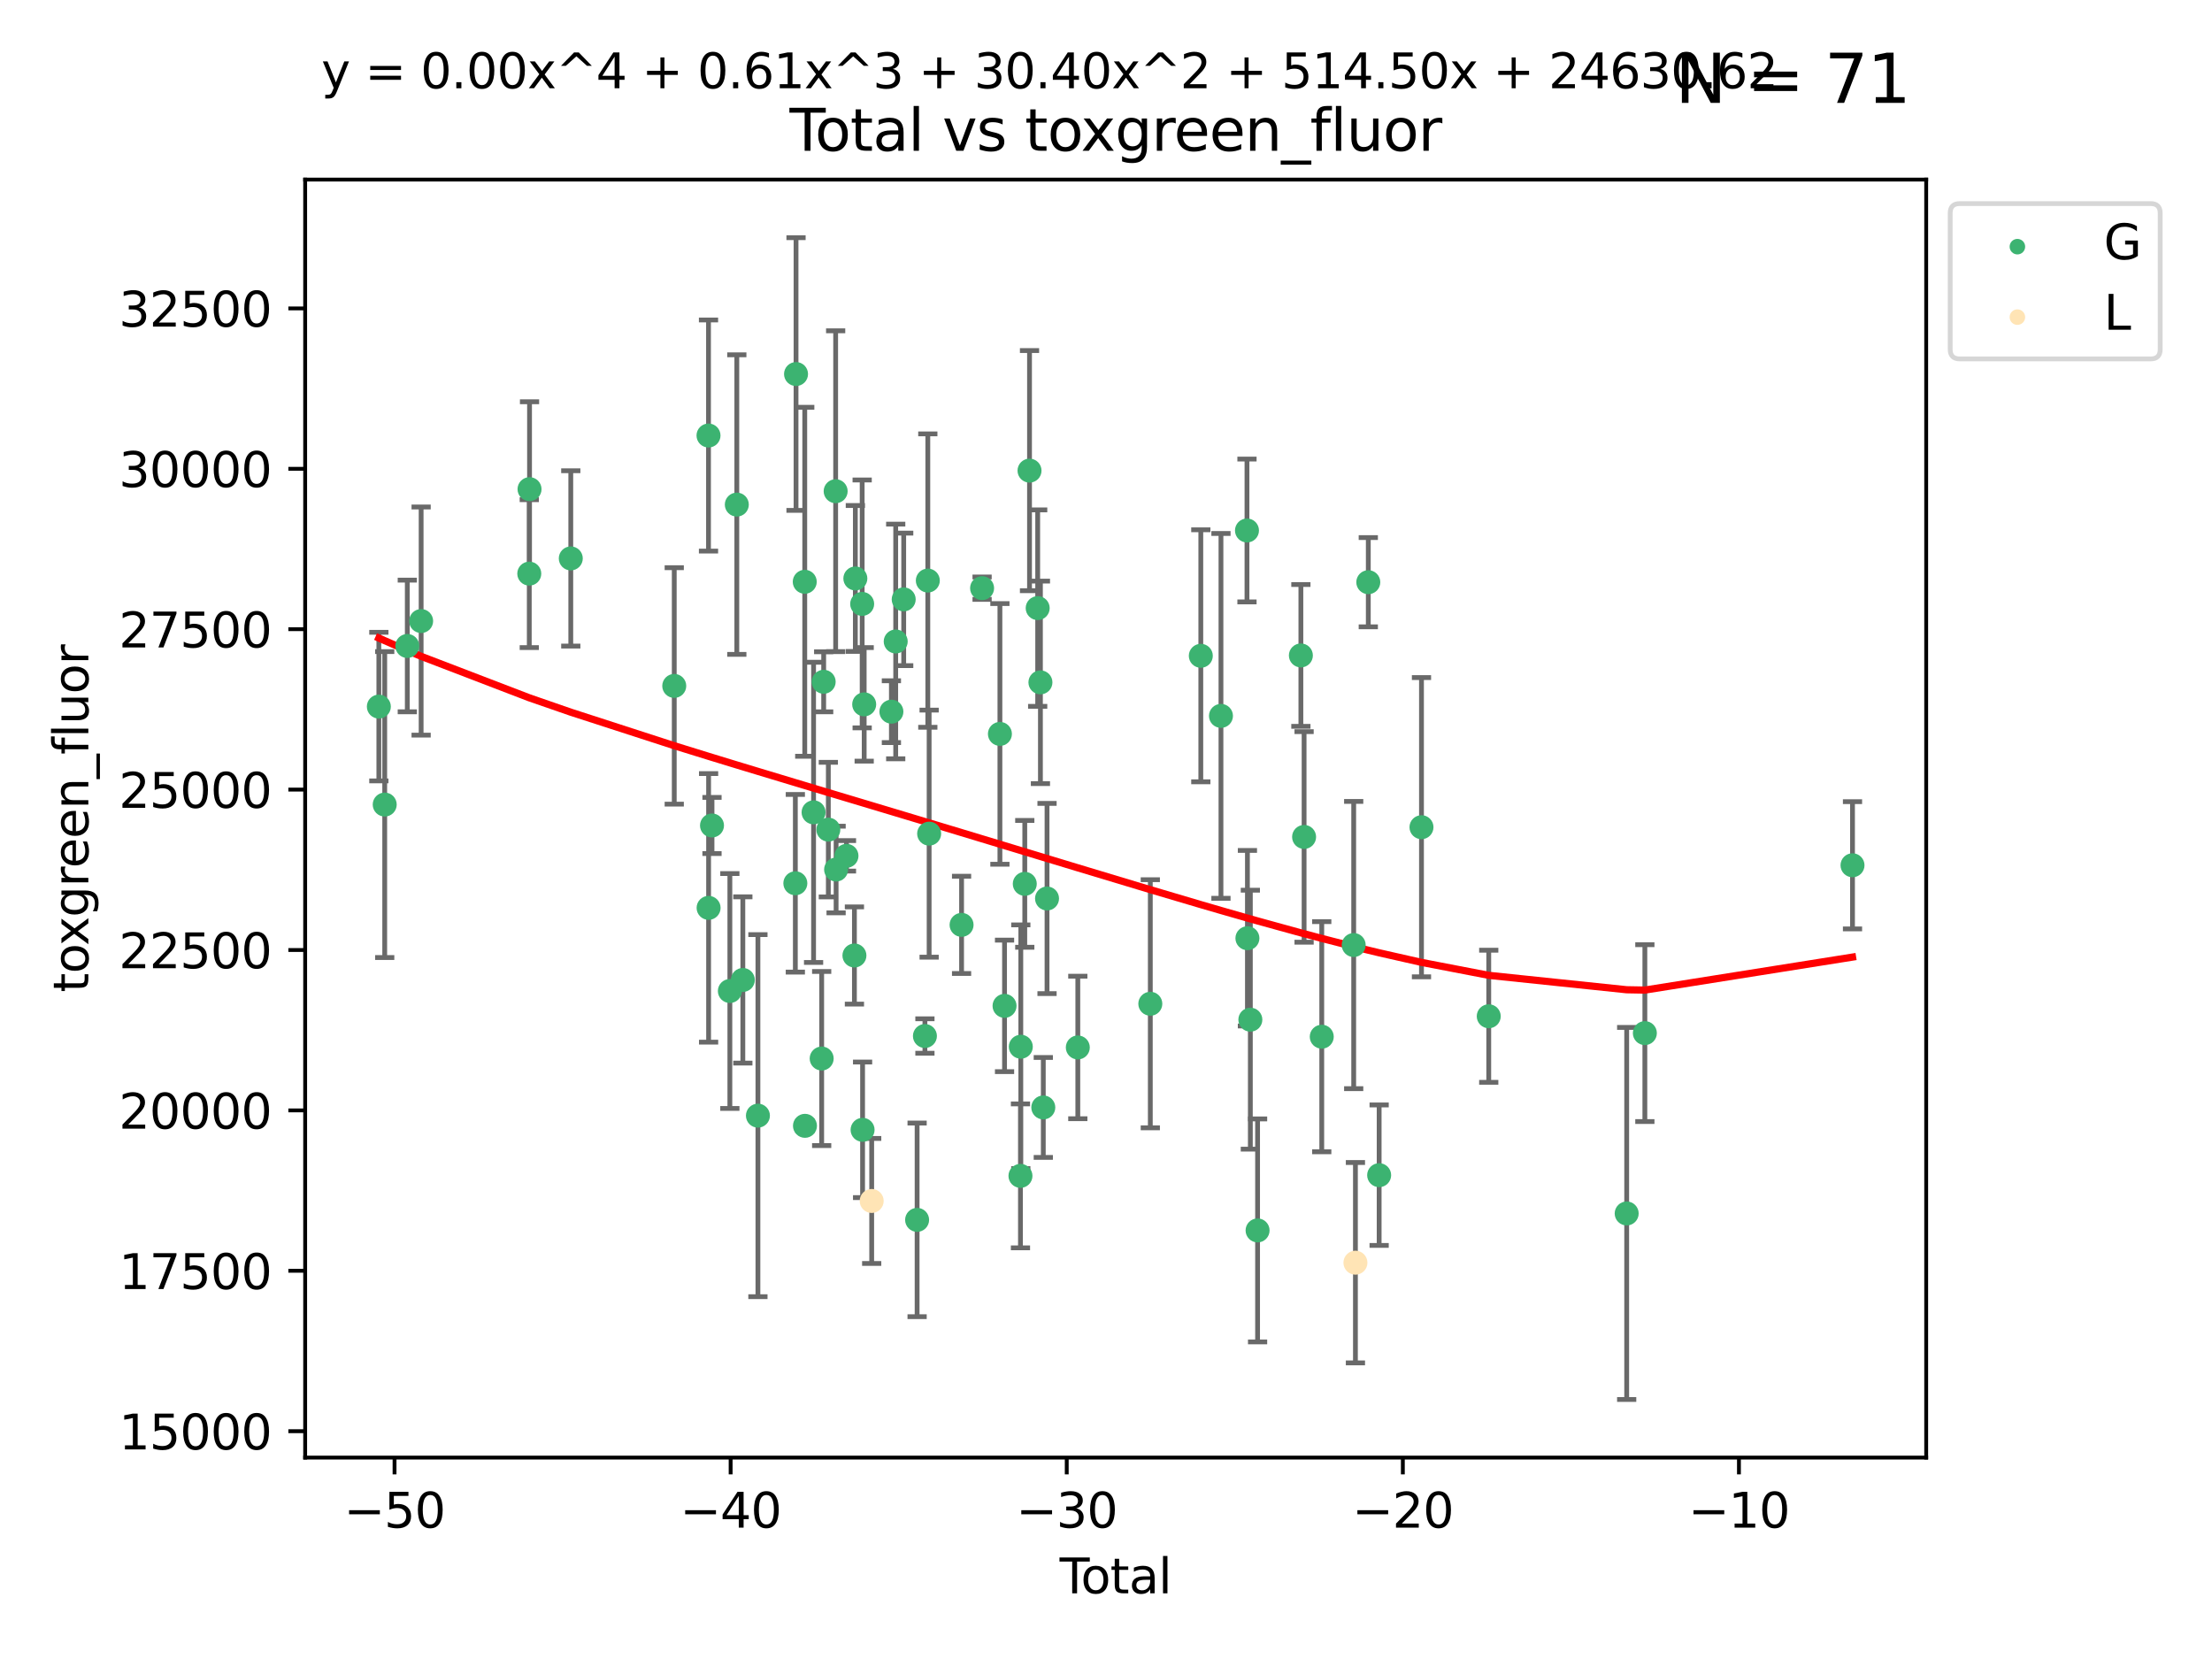 <?xml version="1.0" encoding="utf-8" standalone="no"?>
<!DOCTYPE svg PUBLIC "-//W3C//DTD SVG 1.1//EN"
  "http://www.w3.org/Graphics/SVG/1.1/DTD/svg11.dtd">
<svg xmlns:xlink="http://www.w3.org/1999/xlink" width="460.8pt" height="345.6pt" viewBox="0 0 460.8 345.6" xmlns="http://www.w3.org/2000/svg" version="1.1">
 <defs>
  <style type="text/css">*{stroke-linejoin: round; stroke-linecap: butt}</style>
 </defs>
 <g id="figure_1">
  <g id="patch_1">
   <path d="M 0 345.6 
L 460.8 345.6 
L 460.8 0 
L 0 0 
z
" style="fill: #ffffff"/>
  </g>
  <g id="axes_1">
   <g id="patch_2">
    <path d="M 63.571 303.64 
L 401.26 303.64 
L 401.26 37.411 
L 63.571 37.411 
z
" style="fill: #ffffff"/>
   </g>
   <g id="PathCollection_1">
    <defs>
     <path id="ma05b915ac6" d="M 0 1.118 
C 0.297 1.118 0.581 1 0.791 0.791 
C 1 0.581 1.118 0.297 1.118 0 
C 1.118 -0.297 1 -0.581 0.791 -0.791 
C 0.581 -1 0.297 -1.118 0 -1.118 
C -0.297 -1.118 -0.581 -1 -0.791 -0.791 
C -1 -0.581 -1.118 -0.297 -1.118 0 
C -1.118 0.297 -1 0.581 -0.791 0.791 
C -0.581 1 -0.297 1.118 0 1.118 
z
" style="stroke: #3cb371"/>
    </defs>
    <g clip-path="url(#p422a1d6690)">
     <use xlink:href="#ma05b915ac6" x="78.921" y="147.197" style="fill: #3cb371; stroke: #3cb371"/>
     <use xlink:href="#ma05b915ac6" x="80.143" y="167.606" style="fill: #3cb371; stroke: #3cb371"/>
     <use xlink:href="#ma05b915ac6" x="84.848" y="134.567" style="fill: #3cb371; stroke: #3cb371"/>
     <use xlink:href="#ma05b915ac6" x="87.729" y="129.375" style="fill: #3cb371; stroke: #3cb371"/>
     <use xlink:href="#ma05b915ac6" x="110.258" y="119.499" style="fill: #3cb371; stroke: #3cb371"/>
     <use xlink:href="#ma05b915ac6" x="110.312" y="101.902" style="fill: #3cb371; stroke: #3cb371"/>
     <use xlink:href="#ma05b915ac6" x="118.905" y="116.327" style="fill: #3cb371; stroke: #3cb371"/>
     <use xlink:href="#ma05b915ac6" x="140.458" y="142.889" style="fill: #3cb371; stroke: #3cb371"/>
     <use xlink:href="#ma05b915ac6" x="147.595" y="90.726" style="fill: #3cb371; stroke: #3cb371"/>
     <use xlink:href="#ma05b915ac6" x="147.614" y="189.124" style="fill: #3cb371; stroke: #3cb371"/>
     <use xlink:href="#ma05b915ac6" x="148.322" y="171.961" style="fill: #3cb371; stroke: #3cb371"/>
     <use xlink:href="#ma05b915ac6" x="152.044" y="206.445" style="fill: #3cb371; stroke: #3cb371"/>
     <use xlink:href="#ma05b915ac6" x="153.492" y="105.117" style="fill: #3cb371; stroke: #3cb371"/>
     <use xlink:href="#ma05b915ac6" x="154.747" y="204.143" style="fill: #3cb371; stroke: #3cb371"/>
     <use xlink:href="#ma05b915ac6" x="157.889" y="232.409" style="fill: #3cb371; stroke: #3cb371"/>
     <use xlink:href="#ma05b915ac6" x="165.684" y="184.003" style="fill: #3cb371; stroke: #3cb371"/>
     <use xlink:href="#ma05b915ac6" x="165.828" y="77.919" style="fill: #3cb371; stroke: #3cb371"/>
     <use xlink:href="#ma05b915ac6" x="167.644" y="121.196" style="fill: #3cb371; stroke: #3cb371"/>
     <use xlink:href="#ma05b915ac6" x="167.689" y="234.53" style="fill: #3cb371; stroke: #3cb371"/>
     <use xlink:href="#ma05b915ac6" x="169.483" y="169.225" style="fill: #3cb371; stroke: #3cb371"/>
     <use xlink:href="#ma05b915ac6" x="171.17" y="220.509" style="fill: #3cb371; stroke: #3cb371"/>
     <use xlink:href="#ma05b915ac6" x="171.586" y="142.028" style="fill: #3cb371; stroke: #3cb371"/>
     <use xlink:href="#ma05b915ac6" x="172.557" y="172.828" style="fill: #3cb371; stroke: #3cb371"/>
     <use xlink:href="#ma05b915ac6" x="174.082" y="102.329" style="fill: #3cb371; stroke: #3cb371"/>
     <use xlink:href="#ma05b915ac6" x="174.176" y="181.138" style="fill: #3cb371; stroke: #3cb371"/>
     <use xlink:href="#ma05b915ac6" x="176.336" y="178.289" style="fill: #3cb371; stroke: #3cb371"/>
     <use xlink:href="#ma05b915ac6" x="177.992" y="199.048" style="fill: #3cb371; stroke: #3cb371"/>
     <use xlink:href="#ma05b915ac6" x="178.185" y="120.505" style="fill: #3cb371; stroke: #3cb371"/>
     <use xlink:href="#ma05b915ac6" x="179.605" y="125.808" style="fill: #3cb371; stroke: #3cb371"/>
     <use xlink:href="#ma05b915ac6" x="179.692" y="235.363" style="fill: #3cb371; stroke: #3cb371"/>
     <use xlink:href="#ma05b915ac6" x="180.026" y="146.731" style="fill: #3cb371; stroke: #3cb371"/>
     <use xlink:href="#ma05b915ac6" x="185.695" y="148.253" style="fill: #3cb371; stroke: #3cb371"/>
     <use xlink:href="#ma05b915ac6" x="186.593" y="133.631" style="fill: #3cb371; stroke: #3cb371"/>
     <use xlink:href="#ma05b915ac6" x="188.257" y="124.861" style="fill: #3cb371; stroke: #3cb371"/>
     <use xlink:href="#ma05b915ac6" x="191.05" y="254.122" style="fill: #3cb371; stroke: #3cb371"/>
     <use xlink:href="#ma05b915ac6" x="192.678" y="215.82" style="fill: #3cb371; stroke: #3cb371"/>
     <use xlink:href="#ma05b915ac6" x="193.281" y="120.942" style="fill: #3cb371; stroke: #3cb371"/>
     <use xlink:href="#ma05b915ac6" x="193.556" y="173.665" style="fill: #3cb371; stroke: #3cb371"/>
     <use xlink:href="#ma05b915ac6" x="200.313" y="192.668" style="fill: #3cb371; stroke: #3cb371"/>
     <use xlink:href="#ma05b915ac6" x="204.588" y="122.525" style="fill: #3cb371; stroke: #3cb371"/>
     <use xlink:href="#ma05b915ac6" x="208.3" y="152.887" style="fill: #3cb371; stroke: #3cb371"/>
     <use xlink:href="#ma05b915ac6" x="209.264" y="209.541" style="fill: #3cb371; stroke: #3cb371"/>
     <use xlink:href="#ma05b915ac6" x="212.581" y="244.957" style="fill: #3cb371; stroke: #3cb371"/>
     <use xlink:href="#ma05b915ac6" x="212.653" y="218.054" style="fill: #3cb371; stroke: #3cb371"/>
     <use xlink:href="#ma05b915ac6" x="213.48" y="184.123" style="fill: #3cb371; stroke: #3cb371"/>
     <use xlink:href="#ma05b915ac6" x="214.468" y="98.041" style="fill: #3cb371; stroke: #3cb371"/>
     <use xlink:href="#ma05b915ac6" x="216.169" y="126.68" style="fill: #3cb371; stroke: #3cb371"/>
     <use xlink:href="#ma05b915ac6" x="216.74" y="142.149" style="fill: #3cb371; stroke: #3cb371"/>
     <use xlink:href="#ma05b915ac6" x="217.338" y="230.699" style="fill: #3cb371; stroke: #3cb371"/>
     <use xlink:href="#ma05b915ac6" x="218.115" y="187.175" style="fill: #3cb371; stroke: #3cb371"/>
     <use xlink:href="#ma05b915ac6" x="224.528" y="218.204" style="fill: #3cb371; stroke: #3cb371"/>
     <use xlink:href="#ma05b915ac6" x="239.631" y="209.103" style="fill: #3cb371; stroke: #3cb371"/>
     <use xlink:href="#ma05b915ac6" x="250.151" y="136.616" style="fill: #3cb371; stroke: #3cb371"/>
     <use xlink:href="#ma05b915ac6" x="254.349" y="149.133" style="fill: #3cb371; stroke: #3cb371"/>
     <use xlink:href="#ma05b915ac6" x="259.768" y="110.51" style="fill: #3cb371; stroke: #3cb371"/>
     <use xlink:href="#ma05b915ac6" x="259.861" y="195.449" style="fill: #3cb371; stroke: #3cb371"/>
     <use xlink:href="#ma05b915ac6" x="260.471" y="212.417" style="fill: #3cb371; stroke: #3cb371"/>
     <use xlink:href="#ma05b915ac6" x="261.977" y="256.32" style="fill: #3cb371; stroke: #3cb371"/>
     <use xlink:href="#ma05b915ac6" x="270.997" y="136.539" style="fill: #3cb371; stroke: #3cb371"/>
     <use xlink:href="#ma05b915ac6" x="271.666" y="174.348" style="fill: #3cb371; stroke: #3cb371"/>
     <use xlink:href="#ma05b915ac6" x="275.346" y="215.966" style="fill: #3cb371; stroke: #3cb371"/>
     <use xlink:href="#ma05b915ac6" x="281.999" y="196.869" style="fill: #3cb371; stroke: #3cb371"/>
     <use xlink:href="#ma05b915ac6" x="285.041" y="121.282" style="fill: #3cb371; stroke: #3cb371"/>
     <use xlink:href="#ma05b915ac6" x="287.302" y="244.81" style="fill: #3cb371; stroke: #3cb371"/>
     <use xlink:href="#ma05b915ac6" x="296.121" y="172.321" style="fill: #3cb371; stroke: #3cb371"/>
     <use xlink:href="#ma05b915ac6" x="310.133" y="211.707" style="fill: #3cb371; stroke: #3cb371"/>
     <use xlink:href="#ma05b915ac6" x="338.867" y="252.787" style="fill: #3cb371; stroke: #3cb371"/>
     <use xlink:href="#ma05b915ac6" x="342.654" y="215.217" style="fill: #3cb371; stroke: #3cb371"/>
     <use xlink:href="#ma05b915ac6" x="385.911" y="180.252" style="fill: #3cb371; stroke: #3cb371"/>
    </g>
   </g>
   <g id="PathCollection_2">
    <defs>
     <path id="m4dd77679b6" d="M 0 1.118 
C 0.297 1.118 0.581 1 0.791 0.791 
C 1 0.581 1.118 0.297 1.118 0 
C 1.118 -0.297 1 -0.581 0.791 -0.791 
C 0.581 -1 0.297 -1.118 0 -1.118 
C -0.297 -1.118 -0.581 -1 -0.791 -0.791 
C -1 -0.581 -1.118 -0.297 -1.118 0 
C -1.118 0.297 -1 0.581 -0.791 0.791 
C -0.581 1 -0.297 1.118 0 1.118 
z
" style="stroke: #ffe4b5"/>
    </defs>
    <g clip-path="url(#p422a1d6690)">
     <use xlink:href="#m4dd77679b6" x="181.589" y="250.183" style="fill: #ffe4b5; stroke: #ffe4b5"/>
     <use xlink:href="#m4dd77679b6" x="282.36" y="263.042" style="fill: #ffe4b5; stroke: #ffe4b5"/>
    </g>
   </g>
   <g id="matplotlib.axis_1">
    <g id="xtick_1">
     <g id="line2d_1">
      <defs>
       <path id="m864681c122" d="M 0 0 
L 0 3.5 
" style="stroke: #000000; stroke-width: 0.8"/>
      </defs>
      <g>
       <use xlink:href="#m864681c122" x="82.19" y="303.64" style="stroke: #000000; stroke-width: 0.8"/>
      </g>
     </g>
     <g id="text_1">
      <!-- −50 -->
      <g transform="translate(71.637 318.238)scale(0.1 -0.1)">
       <defs>
        <path id="DejaVuSans-2212" d="M 678 2272 
L 4684 2272 
L 4684 1741 
L 678 1741 
L 678 2272 
z
" transform="scale(0.016)"/>
        <path id="DejaVuSans-35" d="M 691 4666 
L 3169 4666 
L 3169 4134 
L 1269 4134 
L 1269 2991 
Q 1406 3038 1543 3061 
Q 1681 3084 1819 3084 
Q 2600 3084 3056 2656 
Q 3513 2228 3513 1497 
Q 3513 744 3044 326 
Q 2575 -91 1722 -91 
Q 1428 -91 1123 -41 
Q 819 9 494 109 
L 494 744 
Q 775 591 1075 516 
Q 1375 441 1709 441 
Q 2250 441 2565 725 
Q 2881 1009 2881 1497 
Q 2881 1984 2565 2268 
Q 2250 2553 1709 2553 
Q 1456 2553 1204 2497 
Q 953 2441 691 2322 
L 691 4666 
z
" transform="scale(0.016)"/>
        <path id="DejaVuSans-30" d="M 2034 4250 
Q 1547 4250 1301 3770 
Q 1056 3291 1056 2328 
Q 1056 1369 1301 889 
Q 1547 409 2034 409 
Q 2525 409 2770 889 
Q 3016 1369 3016 2328 
Q 3016 3291 2770 3770 
Q 2525 4250 2034 4250 
z
M 2034 4750 
Q 2819 4750 3233 4129 
Q 3647 3509 3647 2328 
Q 3647 1150 3233 529 
Q 2819 -91 2034 -91 
Q 1250 -91 836 529 
Q 422 1150 422 2328 
Q 422 3509 836 4129 
Q 1250 4750 2034 4750 
z
" transform="scale(0.016)"/>
       </defs>
       <use xlink:href="#DejaVuSans-2212"/>
       <use xlink:href="#DejaVuSans-35" x="83.789"/>
       <use xlink:href="#DejaVuSans-30" x="147.412"/>
      </g>
     </g>
    </g>
    <g id="xtick_2">
     <g id="line2d_2">
      <g>
       <use xlink:href="#m864681c122" x="152.205" y="303.64" style="stroke: #000000; stroke-width: 0.8"/>
      </g>
     </g>
     <g id="text_2">
      <!-- −40 -->
      <g transform="translate(141.653 318.238)scale(0.1 -0.1)">
       <defs>
        <path id="DejaVuSans-34" d="M 2419 4116 
L 825 1625 
L 2419 1625 
L 2419 4116 
z
M 2253 4666 
L 3047 4666 
L 3047 1625 
L 3713 1625 
L 3713 1100 
L 3047 1100 
L 3047 0 
L 2419 0 
L 2419 1100 
L 313 1100 
L 313 1709 
L 2253 4666 
z
" transform="scale(0.016)"/>
       </defs>
       <use xlink:href="#DejaVuSans-2212"/>
       <use xlink:href="#DejaVuSans-34" x="83.789"/>
       <use xlink:href="#DejaVuSans-30" x="147.412"/>
      </g>
     </g>
    </g>
    <g id="xtick_3">
     <g id="line2d_3">
      <g>
       <use xlink:href="#m864681c122" x="222.221" y="303.64" style="stroke: #000000; stroke-width: 0.8"/>
      </g>
     </g>
     <g id="text_3">
      <!-- −30 -->
      <g transform="translate(211.669 318.238)scale(0.1 -0.1)">
       <defs>
        <path id="DejaVuSans-33" d="M 2597 2516 
Q 3050 2419 3304 2112 
Q 3559 1806 3559 1356 
Q 3559 666 3084 287 
Q 2609 -91 1734 -91 
Q 1441 -91 1130 -33 
Q 819 25 488 141 
L 488 750 
Q 750 597 1062 519 
Q 1375 441 1716 441 
Q 2309 441 2620 675 
Q 2931 909 2931 1356 
Q 2931 1769 2642 2001 
Q 2353 2234 1838 2234 
L 1294 2234 
L 1294 2753 
L 1863 2753 
Q 2328 2753 2575 2939 
Q 2822 3125 2822 3475 
Q 2822 3834 2567 4026 
Q 2313 4219 1838 4219 
Q 1578 4219 1281 4162 
Q 984 4106 628 3988 
L 628 4550 
Q 988 4650 1302 4700 
Q 1616 4750 1894 4750 
Q 2613 4750 3031 4423 
Q 3450 4097 3450 3541 
Q 3450 3153 3228 2886 
Q 3006 2619 2597 2516 
z
" transform="scale(0.016)"/>
       </defs>
       <use xlink:href="#DejaVuSans-2212"/>
       <use xlink:href="#DejaVuSans-33" x="83.789"/>
       <use xlink:href="#DejaVuSans-30" x="147.412"/>
      </g>
     </g>
    </g>
    <g id="xtick_4">
     <g id="line2d_4">
      <g>
       <use xlink:href="#m864681c122" x="292.237" y="303.64" style="stroke: #000000; stroke-width: 0.8"/>
      </g>
     </g>
     <g id="text_4">
      <!-- −20 -->
      <g transform="translate(281.684 318.238)scale(0.1 -0.1)">
       <defs>
        <path id="DejaVuSans-32" d="M 1228 531 
L 3431 531 
L 3431 0 
L 469 0 
L 469 531 
Q 828 903 1448 1529 
Q 2069 2156 2228 2338 
Q 2531 2678 2651 2914 
Q 2772 3150 2772 3378 
Q 2772 3750 2511 3984 
Q 2250 4219 1831 4219 
Q 1534 4219 1204 4116 
Q 875 4013 500 3803 
L 500 4441 
Q 881 4594 1212 4672 
Q 1544 4750 1819 4750 
Q 2544 4750 2975 4387 
Q 3406 4025 3406 3419 
Q 3406 3131 3298 2873 
Q 3191 2616 2906 2266 
Q 2828 2175 2409 1742 
Q 1991 1309 1228 531 
z
" transform="scale(0.016)"/>
       </defs>
       <use xlink:href="#DejaVuSans-2212"/>
       <use xlink:href="#DejaVuSans-32" x="83.789"/>
       <use xlink:href="#DejaVuSans-30" x="147.412"/>
      </g>
     </g>
    </g>
    <g id="xtick_5">
     <g id="line2d_5">
      <g>
       <use xlink:href="#m864681c122" x="362.252" y="303.64" style="stroke: #000000; stroke-width: 0.8"/>
      </g>
     </g>
     <g id="text_5">
      <!-- −10 -->
      <g transform="translate(351.7 318.238)scale(0.1 -0.1)">
       <defs>
        <path id="DejaVuSans-31" d="M 794 531 
L 1825 531 
L 1825 4091 
L 703 3866 
L 703 4441 
L 1819 4666 
L 2450 4666 
L 2450 531 
L 3481 531 
L 3481 0 
L 794 0 
L 794 531 
z
" transform="scale(0.016)"/>
       </defs>
       <use xlink:href="#DejaVuSans-2212"/>
       <use xlink:href="#DejaVuSans-31" x="83.789"/>
       <use xlink:href="#DejaVuSans-30" x="147.412"/>
      </g>
     </g>
    </g>
    <g id="text_6">
     <!-- Total -->
     <g transform="translate(220.739 331.917)scale(0.1 -0.1)">
      <defs>
       <path id="DejaVuSans-54" d="M -19 4666 
L 3928 4666 
L 3928 4134 
L 2272 4134 
L 2272 0 
L 1638 0 
L 1638 4134 
L -19 4134 
L -19 4666 
z
" transform="scale(0.016)"/>
       <path id="DejaVuSans-6f" d="M 1959 3097 
Q 1497 3097 1228 2736 
Q 959 2375 959 1747 
Q 959 1119 1226 758 
Q 1494 397 1959 397 
Q 2419 397 2687 759 
Q 2956 1122 2956 1747 
Q 2956 2369 2687 2733 
Q 2419 3097 1959 3097 
z
M 1959 3584 
Q 2709 3584 3137 3096 
Q 3566 2609 3566 1747 
Q 3566 888 3137 398 
Q 2709 -91 1959 -91 
Q 1206 -91 779 398 
Q 353 888 353 1747 
Q 353 2609 779 3096 
Q 1206 3584 1959 3584 
z
" transform="scale(0.016)"/>
       <path id="DejaVuSans-74" d="M 1172 4494 
L 1172 3500 
L 2356 3500 
L 2356 3053 
L 1172 3053 
L 1172 1153 
Q 1172 725 1289 603 
Q 1406 481 1766 481 
L 2356 481 
L 2356 0 
L 1766 0 
Q 1100 0 847 248 
Q 594 497 594 1153 
L 594 3053 
L 172 3053 
L 172 3500 
L 594 3500 
L 594 4494 
L 1172 4494 
z
" transform="scale(0.016)"/>
       <path id="DejaVuSans-61" d="M 2194 1759 
Q 1497 1759 1228 1600 
Q 959 1441 959 1056 
Q 959 750 1161 570 
Q 1363 391 1709 391 
Q 2188 391 2477 730 
Q 2766 1069 2766 1631 
L 2766 1759 
L 2194 1759 
z
M 3341 1997 
L 3341 0 
L 2766 0 
L 2766 531 
Q 2569 213 2275 61 
Q 1981 -91 1556 -91 
Q 1019 -91 701 211 
Q 384 513 384 1019 
Q 384 1609 779 1909 
Q 1175 2209 1959 2209 
L 2766 2209 
L 2766 2266 
Q 2766 2663 2505 2880 
Q 2244 3097 1772 3097 
Q 1472 3097 1187 3025 
Q 903 2953 641 2809 
L 641 3341 
Q 956 3463 1253 3523 
Q 1550 3584 1831 3584 
Q 2591 3584 2966 3190 
Q 3341 2797 3341 1997 
z
" transform="scale(0.016)"/>
       <path id="DejaVuSans-6c" d="M 603 4863 
L 1178 4863 
L 1178 0 
L 603 0 
L 603 4863 
z
" transform="scale(0.016)"/>
      </defs>
      <use xlink:href="#DejaVuSans-54"/>
      <use xlink:href="#DejaVuSans-6f" x="44.084"/>
      <use xlink:href="#DejaVuSans-74" x="105.266"/>
      <use xlink:href="#DejaVuSans-61" x="144.475"/>
      <use xlink:href="#DejaVuSans-6c" x="205.754"/>
     </g>
    </g>
   </g>
   <g id="matplotlib.axis_2">
    <g id="ytick_1">
     <g id="line2d_6">
      <defs>
       <path id="m7328d3ba41" d="M 0 0 
L -3.5 0 
" style="stroke: #000000; stroke-width: 0.8"/>
      </defs>
      <g>
       <use xlink:href="#m7328d3ba41" x="63.571" y="298.144" style="stroke: #000000; stroke-width: 0.8"/>
      </g>
     </g>
     <g id="text_7">
      <!-- 15000 -->
      <g transform="translate(24.759 301.943)scale(0.1 -0.1)">
       <use xlink:href="#DejaVuSans-31"/>
       <use xlink:href="#DejaVuSans-35" x="63.623"/>
       <use xlink:href="#DejaVuSans-30" x="127.246"/>
       <use xlink:href="#DejaVuSans-30" x="190.869"/>
       <use xlink:href="#DejaVuSans-30" x="254.492"/>
      </g>
     </g>
    </g>
    <g id="ytick_2">
     <g id="line2d_7">
      <g>
       <use xlink:href="#m7328d3ba41" x="63.571" y="264.73" style="stroke: #000000; stroke-width: 0.8"/>
      </g>
     </g>
     <g id="text_8">
      <!-- 17500 -->
      <g transform="translate(24.759 268.529)scale(0.1 -0.1)">
       <defs>
        <path id="DejaVuSans-37" d="M 525 4666 
L 3525 4666 
L 3525 4397 
L 1831 0 
L 1172 0 
L 2766 4134 
L 525 4134 
L 525 4666 
z
" transform="scale(0.016)"/>
       </defs>
       <use xlink:href="#DejaVuSans-31"/>
       <use xlink:href="#DejaVuSans-37" x="63.623"/>
       <use xlink:href="#DejaVuSans-35" x="127.246"/>
       <use xlink:href="#DejaVuSans-30" x="190.869"/>
       <use xlink:href="#DejaVuSans-30" x="254.492"/>
      </g>
     </g>
    </g>
    <g id="ytick_3">
     <g id="line2d_8">
      <g>
       <use xlink:href="#m7328d3ba41" x="63.571" y="231.316" style="stroke: #000000; stroke-width: 0.8"/>
      </g>
     </g>
     <g id="text_9">
      <!-- 20000 -->
      <g transform="translate(24.759 235.115)scale(0.1 -0.1)">
       <use xlink:href="#DejaVuSans-32"/>
       <use xlink:href="#DejaVuSans-30" x="63.623"/>
       <use xlink:href="#DejaVuSans-30" x="127.246"/>
       <use xlink:href="#DejaVuSans-30" x="190.869"/>
       <use xlink:href="#DejaVuSans-30" x="254.492"/>
      </g>
     </g>
    </g>
    <g id="ytick_4">
     <g id="line2d_9">
      <g>
       <use xlink:href="#m7328d3ba41" x="63.571" y="197.901" style="stroke: #000000; stroke-width: 0.8"/>
      </g>
     </g>
     <g id="text_10">
      <!-- 22500 -->
      <g transform="translate(24.759 201.7)scale(0.1 -0.1)">
       <use xlink:href="#DejaVuSans-32"/>
       <use xlink:href="#DejaVuSans-32" x="63.623"/>
       <use xlink:href="#DejaVuSans-35" x="127.246"/>
       <use xlink:href="#DejaVuSans-30" x="190.869"/>
       <use xlink:href="#DejaVuSans-30" x="254.492"/>
      </g>
     </g>
    </g>
    <g id="ytick_5">
     <g id="line2d_10">
      <g>
       <use xlink:href="#m7328d3ba41" x="63.571" y="164.487" style="stroke: #000000; stroke-width: 0.8"/>
      </g>
     </g>
     <g id="text_11">
      <!-- 25000 -->
      <g transform="translate(24.759 168.286)scale(0.1 -0.1)">
       <use xlink:href="#DejaVuSans-32"/>
       <use xlink:href="#DejaVuSans-35" x="63.623"/>
       <use xlink:href="#DejaVuSans-30" x="127.246"/>
       <use xlink:href="#DejaVuSans-30" x="190.869"/>
       <use xlink:href="#DejaVuSans-30" x="254.492"/>
      </g>
     </g>
    </g>
    <g id="ytick_6">
     <g id="line2d_11">
      <g>
       <use xlink:href="#m7328d3ba41" x="63.571" y="131.073" style="stroke: #000000; stroke-width: 0.8"/>
      </g>
     </g>
     <g id="text_12">
      <!-- 27500 -->
      <g transform="translate(24.759 134.872)scale(0.1 -0.1)">
       <use xlink:href="#DejaVuSans-32"/>
       <use xlink:href="#DejaVuSans-37" x="63.623"/>
       <use xlink:href="#DejaVuSans-35" x="127.246"/>
       <use xlink:href="#DejaVuSans-30" x="190.869"/>
       <use xlink:href="#DejaVuSans-30" x="254.492"/>
      </g>
     </g>
    </g>
    <g id="ytick_7">
     <g id="line2d_12">
      <g>
       <use xlink:href="#m7328d3ba41" x="63.571" y="97.658" style="stroke: #000000; stroke-width: 0.8"/>
      </g>
     </g>
     <g id="text_13">
      <!-- 30000 -->
      <g transform="translate(24.759 101.458)scale(0.1 -0.1)">
       <use xlink:href="#DejaVuSans-33"/>
       <use xlink:href="#DejaVuSans-30" x="63.623"/>
       <use xlink:href="#DejaVuSans-30" x="127.246"/>
       <use xlink:href="#DejaVuSans-30" x="190.869"/>
       <use xlink:href="#DejaVuSans-30" x="254.492"/>
      </g>
     </g>
    </g>
    <g id="ytick_8">
     <g id="line2d_13">
      <g>
       <use xlink:href="#m7328d3ba41" x="63.571" y="64.244" style="stroke: #000000; stroke-width: 0.8"/>
      </g>
     </g>
     <g id="text_14">
      <!-- 32500 -->
      <g transform="translate(24.759 68.043)scale(0.1 -0.1)">
       <use xlink:href="#DejaVuSans-33"/>
       <use xlink:href="#DejaVuSans-32" x="63.623"/>
       <use xlink:href="#DejaVuSans-35" x="127.246"/>
       <use xlink:href="#DejaVuSans-30" x="190.869"/>
       <use xlink:href="#DejaVuSans-30" x="254.492"/>
      </g>
     </g>
    </g>
    <g id="text_15">
     <!-- toxgreen_fluor -->
     <g transform="translate(18.401 206.72)rotate(-90)scale(0.1 -0.1)">
      <defs>
       <path id="DejaVuSans-78" d="M 3513 3500 
L 2247 1797 
L 3578 0 
L 2900 0 
L 1881 1375 
L 863 0 
L 184 0 
L 1544 1831 
L 300 3500 
L 978 3500 
L 1906 2253 
L 2834 3500 
L 3513 3500 
z
" transform="scale(0.016)"/>
       <path id="DejaVuSans-67" d="M 2906 1791 
Q 2906 2416 2648 2759 
Q 2391 3103 1925 3103 
Q 1463 3103 1205 2759 
Q 947 2416 947 1791 
Q 947 1169 1205 825 
Q 1463 481 1925 481 
Q 2391 481 2648 825 
Q 2906 1169 2906 1791 
z
M 3481 434 
Q 3481 -459 3084 -895 
Q 2688 -1331 1869 -1331 
Q 1566 -1331 1297 -1286 
Q 1028 -1241 775 -1147 
L 775 -588 
Q 1028 -725 1275 -790 
Q 1522 -856 1778 -856 
Q 2344 -856 2625 -561 
Q 2906 -266 2906 331 
L 2906 616 
Q 2728 306 2450 153 
Q 2172 0 1784 0 
Q 1141 0 747 490 
Q 353 981 353 1791 
Q 353 2603 747 3093 
Q 1141 3584 1784 3584 
Q 2172 3584 2450 3431 
Q 2728 3278 2906 2969 
L 2906 3500 
L 3481 3500 
L 3481 434 
z
" transform="scale(0.016)"/>
       <path id="DejaVuSans-72" d="M 2631 2963 
Q 2534 3019 2420 3045 
Q 2306 3072 2169 3072 
Q 1681 3072 1420 2755 
Q 1159 2438 1159 1844 
L 1159 0 
L 581 0 
L 581 3500 
L 1159 3500 
L 1159 2956 
Q 1341 3275 1631 3429 
Q 1922 3584 2338 3584 
Q 2397 3584 2469 3576 
Q 2541 3569 2628 3553 
L 2631 2963 
z
" transform="scale(0.016)"/>
       <path id="DejaVuSans-65" d="M 3597 1894 
L 3597 1613 
L 953 1613 
Q 991 1019 1311 708 
Q 1631 397 2203 397 
Q 2534 397 2845 478 
Q 3156 559 3463 722 
L 3463 178 
Q 3153 47 2828 -22 
Q 2503 -91 2169 -91 
Q 1331 -91 842 396 
Q 353 884 353 1716 
Q 353 2575 817 3079 
Q 1281 3584 2069 3584 
Q 2775 3584 3186 3129 
Q 3597 2675 3597 1894 
z
M 3022 2063 
Q 3016 2534 2758 2815 
Q 2500 3097 2075 3097 
Q 1594 3097 1305 2825 
Q 1016 2553 972 2059 
L 3022 2063 
z
" transform="scale(0.016)"/>
       <path id="DejaVuSans-6e" d="M 3513 2113 
L 3513 0 
L 2938 0 
L 2938 2094 
Q 2938 2591 2744 2837 
Q 2550 3084 2163 3084 
Q 1697 3084 1428 2787 
Q 1159 2491 1159 1978 
L 1159 0 
L 581 0 
L 581 3500 
L 1159 3500 
L 1159 2956 
Q 1366 3272 1645 3428 
Q 1925 3584 2291 3584 
Q 2894 3584 3203 3211 
Q 3513 2838 3513 2113 
z
" transform="scale(0.016)"/>
       <path id="DejaVuSans-5f" d="M 3263 -1063 
L 3263 -1509 
L -63 -1509 
L -63 -1063 
L 3263 -1063 
z
" transform="scale(0.016)"/>
       <path id="DejaVuSans-66" d="M 2375 4863 
L 2375 4384 
L 1825 4384 
Q 1516 4384 1395 4259 
Q 1275 4134 1275 3809 
L 1275 3500 
L 2222 3500 
L 2222 3053 
L 1275 3053 
L 1275 0 
L 697 0 
L 697 3053 
L 147 3053 
L 147 3500 
L 697 3500 
L 697 3744 
Q 697 4328 969 4595 
Q 1241 4863 1831 4863 
L 2375 4863 
z
" transform="scale(0.016)"/>
       <path id="DejaVuSans-75" d="M 544 1381 
L 544 3500 
L 1119 3500 
L 1119 1403 
Q 1119 906 1312 657 
Q 1506 409 1894 409 
Q 2359 409 2629 706 
Q 2900 1003 2900 1516 
L 2900 3500 
L 3475 3500 
L 3475 0 
L 2900 0 
L 2900 538 
Q 2691 219 2414 64 
Q 2138 -91 1772 -91 
Q 1169 -91 856 284 
Q 544 659 544 1381 
z
M 1991 3584 
L 1991 3584 
z
" transform="scale(0.016)"/>
      </defs>
      <use xlink:href="#DejaVuSans-74"/>
      <use xlink:href="#DejaVuSans-6f" x="39.209"/>
      <use xlink:href="#DejaVuSans-78" x="97.266"/>
      <use xlink:href="#DejaVuSans-67" x="156.445"/>
      <use xlink:href="#DejaVuSans-72" x="219.922"/>
      <use xlink:href="#DejaVuSans-65" x="258.785"/>
      <use xlink:href="#DejaVuSans-65" x="320.309"/>
      <use xlink:href="#DejaVuSans-6e" x="381.832"/>
      <use xlink:href="#DejaVuSans-5f" x="445.211"/>
      <use xlink:href="#DejaVuSans-66" x="495.211"/>
      <use xlink:href="#DejaVuSans-6c" x="530.416"/>
      <use xlink:href="#DejaVuSans-75" x="558.199"/>
      <use xlink:href="#DejaVuSans-6f" x="621.578"/>
      <use xlink:href="#DejaVuSans-72" x="682.76"/>
     </g>
    </g>
   </g>
   <g id="LineCollection_1">
    <path d="M 78.921 162.675 
L 78.921 131.718 
" clip-path="url(#p422a1d6690)" style="fill: none; stroke: #696969"/>
    <path d="M 80.143 199.471 
L 80.143 135.741 
" clip-path="url(#p422a1d6690)" style="fill: none; stroke: #696969"/>
    <path d="M 84.848 148.281 
L 84.848 120.852 
" clip-path="url(#p422a1d6690)" style="fill: none; stroke: #696969"/>
    <path d="M 87.729 153.136 
L 87.729 105.615 
" clip-path="url(#p422a1d6690)" style="fill: none; stroke: #696969"/>
    <path d="M 110.258 134.905 
L 110.258 104.093 
" clip-path="url(#p422a1d6690)" style="fill: none; stroke: #696969"/>
    <path d="M 110.312 120.113 
L 110.312 83.692 
" clip-path="url(#p422a1d6690)" style="fill: none; stroke: #696969"/>
    <path d="M 118.905 134.591 
L 118.905 98.063 
" clip-path="url(#p422a1d6690)" style="fill: none; stroke: #696969"/>
    <path d="M 140.458 167.52 
L 140.458 118.258 
" clip-path="url(#p422a1d6690)" style="fill: none; stroke: #696969"/>
    <path d="M 147.595 114.797 
L 147.595 66.655 
" clip-path="url(#p422a1d6690)" style="fill: none; stroke: #696969"/>
    <path d="M 147.614 217.096 
L 147.614 161.151 
" clip-path="url(#p422a1d6690)" style="fill: none; stroke: #696969"/>
    <path d="M 148.322 177.81 
L 148.322 166.112 
" clip-path="url(#p422a1d6690)" style="fill: none; stroke: #696969"/>
    <path d="M 152.044 230.907 
L 152.044 181.983 
" clip-path="url(#p422a1d6690)" style="fill: none; stroke: #696969"/>
    <path d="M 153.492 136.32 
L 153.492 73.914 
" clip-path="url(#p422a1d6690)" style="fill: none; stroke: #696969"/>
    <path d="M 154.747 221.46 
L 154.747 186.825 
" clip-path="url(#p422a1d6690)" style="fill: none; stroke: #696969"/>
    <path d="M 157.889 270.118 
L 157.889 194.7 
" clip-path="url(#p422a1d6690)" style="fill: none; stroke: #696969"/>
    <path d="M 165.684 202.506 
L 165.684 165.5 
" clip-path="url(#p422a1d6690)" style="fill: none; stroke: #696969"/>
    <path d="M 165.828 106.325 
L 165.828 49.513 
" clip-path="url(#p422a1d6690)" style="fill: none; stroke: #696969"/>
    <path d="M 167.644 157.543 
L 167.644 84.849 
" clip-path="url(#p422a1d6690)" style="fill: none; stroke: #696969"/>
    <path d="M 167.689 235.53 
L 167.689 233.53 
" clip-path="url(#p422a1d6690)" style="fill: none; stroke: #696969"/>
    <path d="M 169.483 200.494 
L 169.483 137.957 
" clip-path="url(#p422a1d6690)" style="fill: none; stroke: #696969"/>
    <path d="M 171.17 238.644 
L 171.17 202.373 
" clip-path="url(#p422a1d6690)" style="fill: none; stroke: #696969"/>
    <path d="M 171.586 148.282 
L 171.586 135.775 
" clip-path="url(#p422a1d6690)" style="fill: none; stroke: #696969"/>
    <path d="M 172.557 186.849 
L 172.557 158.807 
" clip-path="url(#p422a1d6690)" style="fill: none; stroke: #696969"/>
    <path d="M 174.082 135.747 
L 174.082 68.911 
" clip-path="url(#p422a1d6690)" style="fill: none; stroke: #696969"/>
    <path d="M 174.176 190.164 
L 174.176 172.112 
" clip-path="url(#p422a1d6690)" style="fill: none; stroke: #696969"/>
    <path d="M 176.336 181.466 
L 176.336 175.112 
" clip-path="url(#p422a1d6690)" style="fill: none; stroke: #696969"/>
    <path d="M 177.992 209.175 
L 177.992 188.92 
" clip-path="url(#p422a1d6690)" style="fill: none; stroke: #696969"/>
    <path d="M 178.185 135.702 
L 178.185 105.307 
" clip-path="url(#p422a1d6690)" style="fill: none; stroke: #696969"/>
    <path d="M 179.605 151.631 
L 179.605 99.986 
" clip-path="url(#p422a1d6690)" style="fill: none; stroke: #696969"/>
    <path d="M 179.692 249.484 
L 179.692 221.243 
" clip-path="url(#p422a1d6690)" style="fill: none; stroke: #696969"/>
    <path d="M 180.026 158.562 
L 180.026 134.9 
" clip-path="url(#p422a1d6690)" style="fill: none; stroke: #696969"/>
    <path d="M 185.695 154.692 
L 185.695 141.815 
" clip-path="url(#p422a1d6690)" style="fill: none; stroke: #696969"/>
    <path d="M 186.593 158.073 
L 186.593 109.188 
" clip-path="url(#p422a1d6690)" style="fill: none; stroke: #696969"/>
    <path d="M 188.257 138.666 
L 188.257 111.057 
" clip-path="url(#p422a1d6690)" style="fill: none; stroke: #696969"/>
    <path d="M 191.05 274.29 
L 191.05 233.953 
" clip-path="url(#p422a1d6690)" style="fill: none; stroke: #696969"/>
    <path d="M 192.678 219.406 
L 192.678 212.235 
" clip-path="url(#p422a1d6690)" style="fill: none; stroke: #696969"/>
    <path d="M 193.281 151.504 
L 193.281 90.381 
" clip-path="url(#p422a1d6690)" style="fill: none; stroke: #696969"/>
    <path d="M 193.556 199.397 
L 193.556 147.933 
" clip-path="url(#p422a1d6690)" style="fill: none; stroke: #696969"/>
    <path d="M 200.313 202.796 
L 200.313 182.539 
" clip-path="url(#p422a1d6690)" style="fill: none; stroke: #696969"/>
    <path d="M 204.588 124.857 
L 204.588 120.193 
" clip-path="url(#p422a1d6690)" style="fill: none; stroke: #696969"/>
    <path d="M 208.3 180.038 
L 208.3 125.737 
" clip-path="url(#p422a1d6690)" style="fill: none; stroke: #696969"/>
    <path d="M 209.264 223.238 
L 209.264 195.844 
" clip-path="url(#p422a1d6690)" style="fill: none; stroke: #696969"/>
    <path d="M 212.581 259.949 
L 212.581 229.965 
" clip-path="url(#p422a1d6690)" style="fill: none; stroke: #696969"/>
    <path d="M 212.653 243.436 
L 212.653 192.673 
" clip-path="url(#p422a1d6690)" style="fill: none; stroke: #696969"/>
    <path d="M 213.48 197.331 
L 213.48 170.915 
" clip-path="url(#p422a1d6690)" style="fill: none; stroke: #696969"/>
    <path d="M 214.468 123.054 
L 214.468 73.027 
" clip-path="url(#p422a1d6690)" style="fill: none; stroke: #696969"/>
    <path d="M 216.169 147.142 
L 216.169 106.218 
" clip-path="url(#p422a1d6690)" style="fill: none; stroke: #696969"/>
    <path d="M 216.74 163.239 
L 216.74 121.058 
" clip-path="url(#p422a1d6690)" style="fill: none; stroke: #696969"/>
    <path d="M 217.338 241.106 
L 217.338 220.292 
" clip-path="url(#p422a1d6690)" style="fill: none; stroke: #696969"/>
    <path d="M 218.115 206.985 
L 218.115 167.364 
" clip-path="url(#p422a1d6690)" style="fill: none; stroke: #696969"/>
    <path d="M 224.528 233.05 
L 224.528 203.357 
" clip-path="url(#p422a1d6690)" style="fill: none; stroke: #696969"/>
    <path d="M 239.631 234.947 
L 239.631 183.258 
" clip-path="url(#p422a1d6690)" style="fill: none; stroke: #696969"/>
    <path d="M 250.151 162.867 
L 250.151 110.364 
" clip-path="url(#p422a1d6690)" style="fill: none; stroke: #696969"/>
    <path d="M 254.349 187.134 
L 254.349 111.132 
" clip-path="url(#p422a1d6690)" style="fill: none; stroke: #696969"/>
    <path d="M 259.768 125.388 
L 259.768 95.632 
" clip-path="url(#p422a1d6690)" style="fill: none; stroke: #696969"/>
    <path d="M 259.861 213.734 
L 259.861 177.164 
" clip-path="url(#p422a1d6690)" style="fill: none; stroke: #696969"/>
    <path d="M 260.471 239.391 
L 260.471 185.443 
" clip-path="url(#p422a1d6690)" style="fill: none; stroke: #696969"/>
    <path d="M 261.977 279.548 
L 261.977 233.092 
" clip-path="url(#p422a1d6690)" style="fill: none; stroke: #696969"/>
    <path d="M 270.997 151.31 
L 270.997 121.768 
" clip-path="url(#p422a1d6690)" style="fill: none; stroke: #696969"/>
    <path d="M 271.666 196.278 
L 271.666 152.417 
" clip-path="url(#p422a1d6690)" style="fill: none; stroke: #696969"/>
    <path d="M 275.346 239.937 
L 275.346 191.996 
" clip-path="url(#p422a1d6690)" style="fill: none; stroke: #696969"/>
    <path d="M 281.999 226.788 
L 281.999 166.95 
" clip-path="url(#p422a1d6690)" style="fill: none; stroke: #696969"/>
    <path d="M 285.041 130.576 
L 285.041 111.988 
" clip-path="url(#p422a1d6690)" style="fill: none; stroke: #696969"/>
    <path d="M 287.302 259.439 
L 287.302 230.18 
" clip-path="url(#p422a1d6690)" style="fill: none; stroke: #696969"/>
    <path d="M 296.121 203.489 
L 296.121 141.153 
" clip-path="url(#p422a1d6690)" style="fill: none; stroke: #696969"/>
    <path d="M 310.133 225.465 
L 310.133 197.949 
" clip-path="url(#p422a1d6690)" style="fill: none; stroke: #696969"/>
    <path d="M 338.867 291.539 
L 338.867 214.034 
" clip-path="url(#p422a1d6690)" style="fill: none; stroke: #696969"/>
    <path d="M 342.654 233.639 
L 342.654 196.795 
" clip-path="url(#p422a1d6690)" style="fill: none; stroke: #696969"/>
    <path d="M 385.911 193.506 
L 385.911 166.998 
" clip-path="url(#p422a1d6690)" style="fill: none; stroke: #696969"/>
   </g>
   <g id="line2d_14">
    <defs>
     <path id="mf2a3a848c5" d="M 2 0 
L -2 -0 
" style="stroke: #696969"/>
    </defs>
    <g clip-path="url(#p422a1d6690)">
     <use xlink:href="#mf2a3a848c5" x="78.921" y="162.675" style="fill: #696969; stroke: #696969"/>
     <use xlink:href="#mf2a3a848c5" x="80.143" y="199.471" style="fill: #696969; stroke: #696969"/>
     <use xlink:href="#mf2a3a848c5" x="84.848" y="148.281" style="fill: #696969; stroke: #696969"/>
     <use xlink:href="#mf2a3a848c5" x="87.729" y="153.136" style="fill: #696969; stroke: #696969"/>
     <use xlink:href="#mf2a3a848c5" x="110.258" y="134.905" style="fill: #696969; stroke: #696969"/>
     <use xlink:href="#mf2a3a848c5" x="110.312" y="120.113" style="fill: #696969; stroke: #696969"/>
     <use xlink:href="#mf2a3a848c5" x="118.905" y="134.591" style="fill: #696969; stroke: #696969"/>
     <use xlink:href="#mf2a3a848c5" x="140.458" y="167.52" style="fill: #696969; stroke: #696969"/>
     <use xlink:href="#mf2a3a848c5" x="147.595" y="114.797" style="fill: #696969; stroke: #696969"/>
     <use xlink:href="#mf2a3a848c5" x="147.614" y="217.096" style="fill: #696969; stroke: #696969"/>
     <use xlink:href="#mf2a3a848c5" x="148.322" y="177.81" style="fill: #696969; stroke: #696969"/>
     <use xlink:href="#mf2a3a848c5" x="152.044" y="230.907" style="fill: #696969; stroke: #696969"/>
     <use xlink:href="#mf2a3a848c5" x="153.492" y="136.32" style="fill: #696969; stroke: #696969"/>
     <use xlink:href="#mf2a3a848c5" x="154.747" y="221.46" style="fill: #696969; stroke: #696969"/>
     <use xlink:href="#mf2a3a848c5" x="157.889" y="270.118" style="fill: #696969; stroke: #696969"/>
     <use xlink:href="#mf2a3a848c5" x="165.684" y="202.506" style="fill: #696969; stroke: #696969"/>
     <use xlink:href="#mf2a3a848c5" x="165.828" y="106.325" style="fill: #696969; stroke: #696969"/>
     <use xlink:href="#mf2a3a848c5" x="167.644" y="157.543" style="fill: #696969; stroke: #696969"/>
     <use xlink:href="#mf2a3a848c5" x="167.689" y="235.53" style="fill: #696969; stroke: #696969"/>
     <use xlink:href="#mf2a3a848c5" x="169.483" y="200.494" style="fill: #696969; stroke: #696969"/>
     <use xlink:href="#mf2a3a848c5" x="171.17" y="238.644" style="fill: #696969; stroke: #696969"/>
     <use xlink:href="#mf2a3a848c5" x="171.586" y="148.282" style="fill: #696969; stroke: #696969"/>
     <use xlink:href="#mf2a3a848c5" x="172.557" y="186.849" style="fill: #696969; stroke: #696969"/>
     <use xlink:href="#mf2a3a848c5" x="174.082" y="135.747" style="fill: #696969; stroke: #696969"/>
     <use xlink:href="#mf2a3a848c5" x="174.176" y="190.164" style="fill: #696969; stroke: #696969"/>
     <use xlink:href="#mf2a3a848c5" x="176.336" y="181.466" style="fill: #696969; stroke: #696969"/>
     <use xlink:href="#mf2a3a848c5" x="177.992" y="209.175" style="fill: #696969; stroke: #696969"/>
     <use xlink:href="#mf2a3a848c5" x="178.185" y="135.702" style="fill: #696969; stroke: #696969"/>
     <use xlink:href="#mf2a3a848c5" x="179.605" y="151.631" style="fill: #696969; stroke: #696969"/>
     <use xlink:href="#mf2a3a848c5" x="179.692" y="249.484" style="fill: #696969; stroke: #696969"/>
     <use xlink:href="#mf2a3a848c5" x="180.026" y="158.562" style="fill: #696969; stroke: #696969"/>
     <use xlink:href="#mf2a3a848c5" x="185.695" y="154.692" style="fill: #696969; stroke: #696969"/>
     <use xlink:href="#mf2a3a848c5" x="186.593" y="158.073" style="fill: #696969; stroke: #696969"/>
     <use xlink:href="#mf2a3a848c5" x="188.257" y="138.666" style="fill: #696969; stroke: #696969"/>
     <use xlink:href="#mf2a3a848c5" x="191.05" y="274.29" style="fill: #696969; stroke: #696969"/>
     <use xlink:href="#mf2a3a848c5" x="192.678" y="219.406" style="fill: #696969; stroke: #696969"/>
     <use xlink:href="#mf2a3a848c5" x="193.281" y="151.504" style="fill: #696969; stroke: #696969"/>
     <use xlink:href="#mf2a3a848c5" x="193.556" y="199.397" style="fill: #696969; stroke: #696969"/>
     <use xlink:href="#mf2a3a848c5" x="200.313" y="202.796" style="fill: #696969; stroke: #696969"/>
     <use xlink:href="#mf2a3a848c5" x="204.588" y="124.857" style="fill: #696969; stroke: #696969"/>
     <use xlink:href="#mf2a3a848c5" x="208.3" y="180.038" style="fill: #696969; stroke: #696969"/>
     <use xlink:href="#mf2a3a848c5" x="209.264" y="223.238" style="fill: #696969; stroke: #696969"/>
     <use xlink:href="#mf2a3a848c5" x="212.581" y="259.949" style="fill: #696969; stroke: #696969"/>
     <use xlink:href="#mf2a3a848c5" x="212.653" y="243.436" style="fill: #696969; stroke: #696969"/>
     <use xlink:href="#mf2a3a848c5" x="213.48" y="197.331" style="fill: #696969; stroke: #696969"/>
     <use xlink:href="#mf2a3a848c5" x="214.468" y="123.054" style="fill: #696969; stroke: #696969"/>
     <use xlink:href="#mf2a3a848c5" x="216.169" y="147.142" style="fill: #696969; stroke: #696969"/>
     <use xlink:href="#mf2a3a848c5" x="216.74" y="163.239" style="fill: #696969; stroke: #696969"/>
     <use xlink:href="#mf2a3a848c5" x="217.338" y="241.106" style="fill: #696969; stroke: #696969"/>
     <use xlink:href="#mf2a3a848c5" x="218.115" y="206.985" style="fill: #696969; stroke: #696969"/>
     <use xlink:href="#mf2a3a848c5" x="224.528" y="233.05" style="fill: #696969; stroke: #696969"/>
     <use xlink:href="#mf2a3a848c5" x="239.631" y="234.947" style="fill: #696969; stroke: #696969"/>
     <use xlink:href="#mf2a3a848c5" x="250.151" y="162.867" style="fill: #696969; stroke: #696969"/>
     <use xlink:href="#mf2a3a848c5" x="254.349" y="187.134" style="fill: #696969; stroke: #696969"/>
     <use xlink:href="#mf2a3a848c5" x="259.768" y="125.388" style="fill: #696969; stroke: #696969"/>
     <use xlink:href="#mf2a3a848c5" x="259.861" y="213.734" style="fill: #696969; stroke: #696969"/>
     <use xlink:href="#mf2a3a848c5" x="260.471" y="239.391" style="fill: #696969; stroke: #696969"/>
     <use xlink:href="#mf2a3a848c5" x="261.977" y="279.548" style="fill: #696969; stroke: #696969"/>
     <use xlink:href="#mf2a3a848c5" x="270.997" y="151.31" style="fill: #696969; stroke: #696969"/>
     <use xlink:href="#mf2a3a848c5" x="271.666" y="196.278" style="fill: #696969; stroke: #696969"/>
     <use xlink:href="#mf2a3a848c5" x="275.346" y="239.937" style="fill: #696969; stroke: #696969"/>
     <use xlink:href="#mf2a3a848c5" x="281.999" y="226.788" style="fill: #696969; stroke: #696969"/>
     <use xlink:href="#mf2a3a848c5" x="285.041" y="130.576" style="fill: #696969; stroke: #696969"/>
     <use xlink:href="#mf2a3a848c5" x="287.302" y="259.439" style="fill: #696969; stroke: #696969"/>
     <use xlink:href="#mf2a3a848c5" x="296.121" y="203.489" style="fill: #696969; stroke: #696969"/>
     <use xlink:href="#mf2a3a848c5" x="310.133" y="225.465" style="fill: #696969; stroke: #696969"/>
     <use xlink:href="#mf2a3a848c5" x="338.867" y="291.539" style="fill: #696969; stroke: #696969"/>
     <use xlink:href="#mf2a3a848c5" x="342.654" y="233.639" style="fill: #696969; stroke: #696969"/>
     <use xlink:href="#mf2a3a848c5" x="385.911" y="193.506" style="fill: #696969; stroke: #696969"/>
    </g>
   </g>
   <g id="line2d_15">
    <g clip-path="url(#p422a1d6690)">
     <use xlink:href="#mf2a3a848c5" x="78.921" y="131.718" style="fill: #696969; stroke: #696969"/>
     <use xlink:href="#mf2a3a848c5" x="80.143" y="135.741" style="fill: #696969; stroke: #696969"/>
     <use xlink:href="#mf2a3a848c5" x="84.848" y="120.852" style="fill: #696969; stroke: #696969"/>
     <use xlink:href="#mf2a3a848c5" x="87.729" y="105.615" style="fill: #696969; stroke: #696969"/>
     <use xlink:href="#mf2a3a848c5" x="110.258" y="104.093" style="fill: #696969; stroke: #696969"/>
     <use xlink:href="#mf2a3a848c5" x="110.312" y="83.692" style="fill: #696969; stroke: #696969"/>
     <use xlink:href="#mf2a3a848c5" x="118.905" y="98.063" style="fill: #696969; stroke: #696969"/>
     <use xlink:href="#mf2a3a848c5" x="140.458" y="118.258" style="fill: #696969; stroke: #696969"/>
     <use xlink:href="#mf2a3a848c5" x="147.595" y="66.655" style="fill: #696969; stroke: #696969"/>
     <use xlink:href="#mf2a3a848c5" x="147.614" y="161.151" style="fill: #696969; stroke: #696969"/>
     <use xlink:href="#mf2a3a848c5" x="148.322" y="166.112" style="fill: #696969; stroke: #696969"/>
     <use xlink:href="#mf2a3a848c5" x="152.044" y="181.983" style="fill: #696969; stroke: #696969"/>
     <use xlink:href="#mf2a3a848c5" x="153.492" y="73.914" style="fill: #696969; stroke: #696969"/>
     <use xlink:href="#mf2a3a848c5" x="154.747" y="186.825" style="fill: #696969; stroke: #696969"/>
     <use xlink:href="#mf2a3a848c5" x="157.889" y="194.7" style="fill: #696969; stroke: #696969"/>
     <use xlink:href="#mf2a3a848c5" x="165.684" y="165.5" style="fill: #696969; stroke: #696969"/>
     <use xlink:href="#mf2a3a848c5" x="165.828" y="49.513" style="fill: #696969; stroke: #696969"/>
     <use xlink:href="#mf2a3a848c5" x="167.644" y="84.849" style="fill: #696969; stroke: #696969"/>
     <use xlink:href="#mf2a3a848c5" x="167.689" y="233.53" style="fill: #696969; stroke: #696969"/>
     <use xlink:href="#mf2a3a848c5" x="169.483" y="137.957" style="fill: #696969; stroke: #696969"/>
     <use xlink:href="#mf2a3a848c5" x="171.17" y="202.373" style="fill: #696969; stroke: #696969"/>
     <use xlink:href="#mf2a3a848c5" x="171.586" y="135.775" style="fill: #696969; stroke: #696969"/>
     <use xlink:href="#mf2a3a848c5" x="172.557" y="158.807" style="fill: #696969; stroke: #696969"/>
     <use xlink:href="#mf2a3a848c5" x="174.082" y="68.911" style="fill: #696969; stroke: #696969"/>
     <use xlink:href="#mf2a3a848c5" x="174.176" y="172.112" style="fill: #696969; stroke: #696969"/>
     <use xlink:href="#mf2a3a848c5" x="176.336" y="175.112" style="fill: #696969; stroke: #696969"/>
     <use xlink:href="#mf2a3a848c5" x="177.992" y="188.92" style="fill: #696969; stroke: #696969"/>
     <use xlink:href="#mf2a3a848c5" x="178.185" y="105.307" style="fill: #696969; stroke: #696969"/>
     <use xlink:href="#mf2a3a848c5" x="179.605" y="99.986" style="fill: #696969; stroke: #696969"/>
     <use xlink:href="#mf2a3a848c5" x="179.692" y="221.243" style="fill: #696969; stroke: #696969"/>
     <use xlink:href="#mf2a3a848c5" x="180.026" y="134.9" style="fill: #696969; stroke: #696969"/>
     <use xlink:href="#mf2a3a848c5" x="185.695" y="141.815" style="fill: #696969; stroke: #696969"/>
     <use xlink:href="#mf2a3a848c5" x="186.593" y="109.188" style="fill: #696969; stroke: #696969"/>
     <use xlink:href="#mf2a3a848c5" x="188.257" y="111.057" style="fill: #696969; stroke: #696969"/>
     <use xlink:href="#mf2a3a848c5" x="191.05" y="233.953" style="fill: #696969; stroke: #696969"/>
     <use xlink:href="#mf2a3a848c5" x="192.678" y="212.235" style="fill: #696969; stroke: #696969"/>
     <use xlink:href="#mf2a3a848c5" x="193.281" y="90.381" style="fill: #696969; stroke: #696969"/>
     <use xlink:href="#mf2a3a848c5" x="193.556" y="147.933" style="fill: #696969; stroke: #696969"/>
     <use xlink:href="#mf2a3a848c5" x="200.313" y="182.539" style="fill: #696969; stroke: #696969"/>
     <use xlink:href="#mf2a3a848c5" x="204.588" y="120.193" style="fill: #696969; stroke: #696969"/>
     <use xlink:href="#mf2a3a848c5" x="208.3" y="125.737" style="fill: #696969; stroke: #696969"/>
     <use xlink:href="#mf2a3a848c5" x="209.264" y="195.844" style="fill: #696969; stroke: #696969"/>
     <use xlink:href="#mf2a3a848c5" x="212.581" y="229.965" style="fill: #696969; stroke: #696969"/>
     <use xlink:href="#mf2a3a848c5" x="212.653" y="192.673" style="fill: #696969; stroke: #696969"/>
     <use xlink:href="#mf2a3a848c5" x="213.48" y="170.915" style="fill: #696969; stroke: #696969"/>
     <use xlink:href="#mf2a3a848c5" x="214.468" y="73.027" style="fill: #696969; stroke: #696969"/>
     <use xlink:href="#mf2a3a848c5" x="216.169" y="106.218" style="fill: #696969; stroke: #696969"/>
     <use xlink:href="#mf2a3a848c5" x="216.74" y="121.058" style="fill: #696969; stroke: #696969"/>
     <use xlink:href="#mf2a3a848c5" x="217.338" y="220.292" style="fill: #696969; stroke: #696969"/>
     <use xlink:href="#mf2a3a848c5" x="218.115" y="167.364" style="fill: #696969; stroke: #696969"/>
     <use xlink:href="#mf2a3a848c5" x="224.528" y="203.357" style="fill: #696969; stroke: #696969"/>
     <use xlink:href="#mf2a3a848c5" x="239.631" y="183.258" style="fill: #696969; stroke: #696969"/>
     <use xlink:href="#mf2a3a848c5" x="250.151" y="110.364" style="fill: #696969; stroke: #696969"/>
     <use xlink:href="#mf2a3a848c5" x="254.349" y="111.132" style="fill: #696969; stroke: #696969"/>
     <use xlink:href="#mf2a3a848c5" x="259.768" y="95.632" style="fill: #696969; stroke: #696969"/>
     <use xlink:href="#mf2a3a848c5" x="259.861" y="177.164" style="fill: #696969; stroke: #696969"/>
     <use xlink:href="#mf2a3a848c5" x="260.471" y="185.443" style="fill: #696969; stroke: #696969"/>
     <use xlink:href="#mf2a3a848c5" x="261.977" y="233.092" style="fill: #696969; stroke: #696969"/>
     <use xlink:href="#mf2a3a848c5" x="270.997" y="121.768" style="fill: #696969; stroke: #696969"/>
     <use xlink:href="#mf2a3a848c5" x="271.666" y="152.417" style="fill: #696969; stroke: #696969"/>
     <use xlink:href="#mf2a3a848c5" x="275.346" y="191.996" style="fill: #696969; stroke: #696969"/>
     <use xlink:href="#mf2a3a848c5" x="281.999" y="166.95" style="fill: #696969; stroke: #696969"/>
     <use xlink:href="#mf2a3a848c5" x="285.041" y="111.988" style="fill: #696969; stroke: #696969"/>
     <use xlink:href="#mf2a3a848c5" x="287.302" y="230.18" style="fill: #696969; stroke: #696969"/>
     <use xlink:href="#mf2a3a848c5" x="296.121" y="141.153" style="fill: #696969; stroke: #696969"/>
     <use xlink:href="#mf2a3a848c5" x="310.133" y="197.949" style="fill: #696969; stroke: #696969"/>
     <use xlink:href="#mf2a3a848c5" x="338.867" y="214.034" style="fill: #696969; stroke: #696969"/>
     <use xlink:href="#mf2a3a848c5" x="342.654" y="196.795" style="fill: #696969; stroke: #696969"/>
     <use xlink:href="#mf2a3a848c5" x="385.911" y="166.998" style="fill: #696969; stroke: #696969"/>
    </g>
   </g>
   <g id="LineCollection_2">
    <path d="M 181.589 263.207 
L 181.589 237.158 
" clip-path="url(#p422a1d6690)" style="fill: none; stroke: #696969"/>
    <path d="M 282.36 283.913 
L 282.36 242.171 
" clip-path="url(#p422a1d6690)" style="fill: none; stroke: #696969"/>
   </g>
   <g id="line2d_16">
    <g clip-path="url(#p422a1d6690)">
     <use xlink:href="#mf2a3a848c5" x="181.589" y="263.207" style="fill: #696969; stroke: #696969"/>
     <use xlink:href="#mf2a3a848c5" x="282.36" y="283.913" style="fill: #696969; stroke: #696969"/>
    </g>
   </g>
   <g id="line2d_17">
    <g clip-path="url(#p422a1d6690)">
     <use xlink:href="#mf2a3a848c5" x="181.589" y="237.158" style="fill: #696969; stroke: #696969"/>
     <use xlink:href="#mf2a3a848c5" x="282.36" y="242.171" style="fill: #696969; stroke: #696969"/>
    </g>
   </g>
   <g id="line2d_18">
    <path d="M 78.921 132.915 
L 80.143 133.461 
L 84.848 135.511 
L 87.729 136.726 
L 110.258 145.365 
L 110.312 145.384 
L 118.905 148.362 
L 140.458 155.343 
L 147.595 157.553 
L 147.614 157.559 
L 148.322 157.776 
L 152.044 158.915 
L 153.492 159.356 
L 154.747 159.737 
L 157.889 160.689 
L 165.684 163.04 
L 165.828 163.083 
L 167.644 163.629 
L 167.689 163.642 
L 169.483 164.181 
L 171.17 164.688 
L 171.586 164.812 
L 172.557 165.104 
L 174.082 165.561 
L 174.176 165.59 
L 176.336 166.237 
L 177.992 166.734 
L 178.185 166.792 
L 179.605 167.218 
L 179.692 167.244 
L 180.026 167.344 
L 181.589 167.813 
L 185.695 169.046 
L 186.593 169.316 
L 188.257 169.816 
L 191.05 170.656 
L 192.678 171.146 
L 193.281 171.328 
L 193.556 171.41 
L 200.313 173.448 
L 204.588 174.741 
L 208.3 175.865 
L 209.264 176.157 
L 212.581 177.162 
L 212.653 177.184 
L 213.48 177.434 
L 214.468 177.734 
L 216.169 178.25 
L 216.74 178.423 
L 217.338 178.604 
L 218.115 178.84 
L 224.528 180.783 
L 239.631 185.333 
L 250.151 188.447 
L 254.349 189.669 
L 259.768 191.222 
L 259.861 191.249 
L 260.471 191.421 
L 261.977 191.847 
L 270.997 194.333 
L 271.666 194.513 
L 275.346 195.489 
L 281.999 197.192 
L 282.36 197.281 
L 285.041 197.94 
L 287.302 198.484 
L 296.121 200.482 
L 310.133 203.181 
L 338.867 206.183 
L 342.654 206.252 
L 385.911 199.379 
" clip-path="url(#p422a1d6690)" style="fill: none; stroke: #ff0000; stroke-width: 1.5; stroke-linecap: square"/>
   </g>
   <g id="line2d_19">
    <defs>
     <path id="m21086f13b7" d="M 0 2 
C 0.53 2 1.039 1.789 1.414 1.414 
C 1.789 1.039 2 0.53 2 0 
C 2 -0.53 1.789 -1.039 1.414 -1.414 
C 1.039 -1.789 0.53 -2 0 -2 
C -0.53 -2 -1.039 -1.789 -1.414 -1.414 
C -1.789 -1.039 -2 -0.53 -2 0 
C -2 0.53 -1.789 1.039 -1.414 1.414 
C -1.039 1.789 -0.53 2 0 2 
z
" style="stroke: #3cb371"/>
    </defs>
    <g clip-path="url(#p422a1d6690)">
     <use xlink:href="#m21086f13b7" x="78.921" y="147.197" style="fill: #3cb371; stroke: #3cb371"/>
     <use xlink:href="#m21086f13b7" x="80.143" y="167.606" style="fill: #3cb371; stroke: #3cb371"/>
     <use xlink:href="#m21086f13b7" x="84.848" y="134.567" style="fill: #3cb371; stroke: #3cb371"/>
     <use xlink:href="#m21086f13b7" x="87.729" y="129.375" style="fill: #3cb371; stroke: #3cb371"/>
     <use xlink:href="#m21086f13b7" x="110.258" y="119.499" style="fill: #3cb371; stroke: #3cb371"/>
     <use xlink:href="#m21086f13b7" x="110.312" y="101.902" style="fill: #3cb371; stroke: #3cb371"/>
     <use xlink:href="#m21086f13b7" x="118.905" y="116.327" style="fill: #3cb371; stroke: #3cb371"/>
     <use xlink:href="#m21086f13b7" x="140.458" y="142.889" style="fill: #3cb371; stroke: #3cb371"/>
     <use xlink:href="#m21086f13b7" x="147.595" y="90.726" style="fill: #3cb371; stroke: #3cb371"/>
     <use xlink:href="#m21086f13b7" x="147.614" y="189.124" style="fill: #3cb371; stroke: #3cb371"/>
     <use xlink:href="#m21086f13b7" x="148.322" y="171.961" style="fill: #3cb371; stroke: #3cb371"/>
     <use xlink:href="#m21086f13b7" x="152.044" y="206.445" style="fill: #3cb371; stroke: #3cb371"/>
     <use xlink:href="#m21086f13b7" x="153.492" y="105.117" style="fill: #3cb371; stroke: #3cb371"/>
     <use xlink:href="#m21086f13b7" x="154.747" y="204.143" style="fill: #3cb371; stroke: #3cb371"/>
     <use xlink:href="#m21086f13b7" x="157.889" y="232.409" style="fill: #3cb371; stroke: #3cb371"/>
     <use xlink:href="#m21086f13b7" x="165.684" y="184.003" style="fill: #3cb371; stroke: #3cb371"/>
     <use xlink:href="#m21086f13b7" x="165.828" y="77.919" style="fill: #3cb371; stroke: #3cb371"/>
     <use xlink:href="#m21086f13b7" x="167.644" y="121.196" style="fill: #3cb371; stroke: #3cb371"/>
     <use xlink:href="#m21086f13b7" x="167.689" y="234.53" style="fill: #3cb371; stroke: #3cb371"/>
     <use xlink:href="#m21086f13b7" x="169.483" y="169.225" style="fill: #3cb371; stroke: #3cb371"/>
     <use xlink:href="#m21086f13b7" x="171.17" y="220.509" style="fill: #3cb371; stroke: #3cb371"/>
     <use xlink:href="#m21086f13b7" x="171.586" y="142.028" style="fill: #3cb371; stroke: #3cb371"/>
     <use xlink:href="#m21086f13b7" x="172.557" y="172.828" style="fill: #3cb371; stroke: #3cb371"/>
     <use xlink:href="#m21086f13b7" x="174.082" y="102.329" style="fill: #3cb371; stroke: #3cb371"/>
     <use xlink:href="#m21086f13b7" x="174.176" y="181.138" style="fill: #3cb371; stroke: #3cb371"/>
     <use xlink:href="#m21086f13b7" x="176.336" y="178.289" style="fill: #3cb371; stroke: #3cb371"/>
     <use xlink:href="#m21086f13b7" x="177.992" y="199.048" style="fill: #3cb371; stroke: #3cb371"/>
     <use xlink:href="#m21086f13b7" x="178.185" y="120.505" style="fill: #3cb371; stroke: #3cb371"/>
     <use xlink:href="#m21086f13b7" x="179.605" y="125.808" style="fill: #3cb371; stroke: #3cb371"/>
     <use xlink:href="#m21086f13b7" x="179.692" y="235.363" style="fill: #3cb371; stroke: #3cb371"/>
     <use xlink:href="#m21086f13b7" x="180.026" y="146.731" style="fill: #3cb371; stroke: #3cb371"/>
     <use xlink:href="#m21086f13b7" x="185.695" y="148.253" style="fill: #3cb371; stroke: #3cb371"/>
     <use xlink:href="#m21086f13b7" x="186.593" y="133.631" style="fill: #3cb371; stroke: #3cb371"/>
     <use xlink:href="#m21086f13b7" x="188.257" y="124.861" style="fill: #3cb371; stroke: #3cb371"/>
     <use xlink:href="#m21086f13b7" x="191.05" y="254.122" style="fill: #3cb371; stroke: #3cb371"/>
     <use xlink:href="#m21086f13b7" x="192.678" y="215.82" style="fill: #3cb371; stroke: #3cb371"/>
     <use xlink:href="#m21086f13b7" x="193.281" y="120.942" style="fill: #3cb371; stroke: #3cb371"/>
     <use xlink:href="#m21086f13b7" x="193.556" y="173.665" style="fill: #3cb371; stroke: #3cb371"/>
     <use xlink:href="#m21086f13b7" x="200.313" y="192.668" style="fill: #3cb371; stroke: #3cb371"/>
     <use xlink:href="#m21086f13b7" x="204.588" y="122.525" style="fill: #3cb371; stroke: #3cb371"/>
     <use xlink:href="#m21086f13b7" x="208.3" y="152.887" style="fill: #3cb371; stroke: #3cb371"/>
     <use xlink:href="#m21086f13b7" x="209.264" y="209.541" style="fill: #3cb371; stroke: #3cb371"/>
     <use xlink:href="#m21086f13b7" x="212.581" y="244.957" style="fill: #3cb371; stroke: #3cb371"/>
     <use xlink:href="#m21086f13b7" x="212.653" y="218.054" style="fill: #3cb371; stroke: #3cb371"/>
     <use xlink:href="#m21086f13b7" x="213.48" y="184.123" style="fill: #3cb371; stroke: #3cb371"/>
     <use xlink:href="#m21086f13b7" x="214.468" y="98.041" style="fill: #3cb371; stroke: #3cb371"/>
     <use xlink:href="#m21086f13b7" x="216.169" y="126.68" style="fill: #3cb371; stroke: #3cb371"/>
     <use xlink:href="#m21086f13b7" x="216.74" y="142.149" style="fill: #3cb371; stroke: #3cb371"/>
     <use xlink:href="#m21086f13b7" x="217.338" y="230.699" style="fill: #3cb371; stroke: #3cb371"/>
     <use xlink:href="#m21086f13b7" x="218.115" y="187.175" style="fill: #3cb371; stroke: #3cb371"/>
     <use xlink:href="#m21086f13b7" x="224.528" y="218.204" style="fill: #3cb371; stroke: #3cb371"/>
     <use xlink:href="#m21086f13b7" x="239.631" y="209.103" style="fill: #3cb371; stroke: #3cb371"/>
     <use xlink:href="#m21086f13b7" x="250.151" y="136.616" style="fill: #3cb371; stroke: #3cb371"/>
     <use xlink:href="#m21086f13b7" x="254.349" y="149.133" style="fill: #3cb371; stroke: #3cb371"/>
     <use xlink:href="#m21086f13b7" x="259.768" y="110.51" style="fill: #3cb371; stroke: #3cb371"/>
     <use xlink:href="#m21086f13b7" x="259.861" y="195.449" style="fill: #3cb371; stroke: #3cb371"/>
     <use xlink:href="#m21086f13b7" x="260.471" y="212.417" style="fill: #3cb371; stroke: #3cb371"/>
     <use xlink:href="#m21086f13b7" x="261.977" y="256.32" style="fill: #3cb371; stroke: #3cb371"/>
     <use xlink:href="#m21086f13b7" x="270.997" y="136.539" style="fill: #3cb371; stroke: #3cb371"/>
     <use xlink:href="#m21086f13b7" x="271.666" y="174.348" style="fill: #3cb371; stroke: #3cb371"/>
     <use xlink:href="#m21086f13b7" x="275.346" y="215.966" style="fill: #3cb371; stroke: #3cb371"/>
     <use xlink:href="#m21086f13b7" x="281.999" y="196.869" style="fill: #3cb371; stroke: #3cb371"/>
     <use xlink:href="#m21086f13b7" x="285.041" y="121.282" style="fill: #3cb371; stroke: #3cb371"/>
     <use xlink:href="#m21086f13b7" x="287.302" y="244.81" style="fill: #3cb371; stroke: #3cb371"/>
     <use xlink:href="#m21086f13b7" x="296.121" y="172.321" style="fill: #3cb371; stroke: #3cb371"/>
     <use xlink:href="#m21086f13b7" x="310.133" y="211.707" style="fill: #3cb371; stroke: #3cb371"/>
     <use xlink:href="#m21086f13b7" x="338.867" y="252.787" style="fill: #3cb371; stroke: #3cb371"/>
     <use xlink:href="#m21086f13b7" x="342.654" y="215.217" style="fill: #3cb371; stroke: #3cb371"/>
     <use xlink:href="#m21086f13b7" x="385.911" y="180.252" style="fill: #3cb371; stroke: #3cb371"/>
    </g>
   </g>
   <g id="line2d_20">
    <defs>
     <path id="m87c267c3ea" d="M 0 2 
C 0.53 2 1.039 1.789 1.414 1.414 
C 1.789 1.039 2 0.53 2 0 
C 2 -0.53 1.789 -1.039 1.414 -1.414 
C 1.039 -1.789 0.53 -2 0 -2 
C -0.53 -2 -1.039 -1.789 -1.414 -1.414 
C -1.789 -1.039 -2 -0.53 -2 0 
C -2 0.53 -1.789 1.039 -1.414 1.414 
C -1.039 1.789 -0.53 2 0 2 
z
" style="stroke: #ffe4b5"/>
    </defs>
    <g clip-path="url(#p422a1d6690)">
     <use xlink:href="#m87c267c3ea" x="181.589" y="250.183" style="fill: #ffe4b5; stroke: #ffe4b5"/>
     <use xlink:href="#m87c267c3ea" x="282.36" y="263.042" style="fill: #ffe4b5; stroke: #ffe4b5"/>
    </g>
   </g>
   <g id="patch_3">
    <path d="M 63.571 303.64 
L 63.571 37.411 
" style="fill: none; stroke: #000000; stroke-width: 0.8; stroke-linejoin: miter; stroke-linecap: square"/>
   </g>
   <g id="patch_4">
    <path d="M 401.26 303.64 
L 401.26 37.411 
" style="fill: none; stroke: #000000; stroke-width: 0.8; stroke-linejoin: miter; stroke-linecap: square"/>
   </g>
   <g id="patch_5">
    <path d="M 63.571 303.64 
L 401.26 303.64 
" style="fill: none; stroke: #000000; stroke-width: 0.8; stroke-linejoin: miter; stroke-linecap: square"/>
   </g>
   <g id="patch_6">
    <path d="M 63.571 37.411 
L 401.26 37.411 
" style="fill: none; stroke: #000000; stroke-width: 0.8; stroke-linejoin: miter; stroke-linecap: square"/>
   </g>
   <g id="text_16">
    <!-- N = 71 -->
    <g transform="translate(348.964 21.426)scale(0.14 -0.14)">
     <defs>
      <path id="DejaVuSans-4e" d="M 628 4666 
L 1478 4666 
L 3547 763 
L 3547 4666 
L 4159 4666 
L 4159 0 
L 3309 0 
L 1241 3903 
L 1241 0 
L 628 0 
L 628 4666 
z
" transform="scale(0.016)"/>
      <path id="DejaVuSans-20" transform="scale(0.016)"/>
      <path id="DejaVuSans-3d" d="M 678 2906 
L 4684 2906 
L 4684 2381 
L 678 2381 
L 678 2906 
z
M 678 1631 
L 4684 1631 
L 4684 1100 
L 678 1100 
L 678 1631 
z
" transform="scale(0.016)"/>
     </defs>
     <use xlink:href="#DejaVuSans-4e"/>
     <use xlink:href="#DejaVuSans-20" x="74.805"/>
     <use xlink:href="#DejaVuSans-3d" x="106.592"/>
     <use xlink:href="#DejaVuSans-20" x="190.381"/>
     <use xlink:href="#DejaVuSans-37" x="222.168"/>
     <use xlink:href="#DejaVuSans-31" x="285.791"/>
    </g>
   </g>
   <g id="text_17">
    <!-- y = 0.00x^4 + 0.61x^3 + 30.40x^2 + 514.50x + 24630.62 -->
    <g transform="translate(66.948 18.387)scale(0.1 -0.1)">
     <defs>
      <path id="DejaVuSans-79" d="M 2059 -325 
Q 1816 -950 1584 -1140 
Q 1353 -1331 966 -1331 
L 506 -1331 
L 506 -850 
L 844 -850 
Q 1081 -850 1212 -737 
Q 1344 -625 1503 -206 
L 1606 56 
L 191 3500 
L 800 3500 
L 1894 763 
L 2988 3500 
L 3597 3500 
L 2059 -325 
z
" transform="scale(0.016)"/>
      <path id="DejaVuSans-2e" d="M 684 794 
L 1344 794 
L 1344 0 
L 684 0 
L 684 794 
z
" transform="scale(0.016)"/>
      <path id="DejaVuSans-5e" d="M 2988 4666 
L 4684 2925 
L 4056 2925 
L 2681 4159 
L 1306 2925 
L 678 2925 
L 2375 4666 
L 2988 4666 
z
" transform="scale(0.016)"/>
      <path id="DejaVuSans-2b" d="M 2944 4013 
L 2944 2272 
L 4684 2272 
L 4684 1741 
L 2944 1741 
L 2944 0 
L 2419 0 
L 2419 1741 
L 678 1741 
L 678 2272 
L 2419 2272 
L 2419 4013 
L 2944 4013 
z
" transform="scale(0.016)"/>
      <path id="DejaVuSans-36" d="M 2113 2584 
Q 1688 2584 1439 2293 
Q 1191 2003 1191 1497 
Q 1191 994 1439 701 
Q 1688 409 2113 409 
Q 2538 409 2786 701 
Q 3034 994 3034 1497 
Q 3034 2003 2786 2293 
Q 2538 2584 2113 2584 
z
M 3366 4563 
L 3366 3988 
Q 3128 4100 2886 4159 
Q 2644 4219 2406 4219 
Q 1781 4219 1451 3797 
Q 1122 3375 1075 2522 
Q 1259 2794 1537 2939 
Q 1816 3084 2150 3084 
Q 2853 3084 3261 2657 
Q 3669 2231 3669 1497 
Q 3669 778 3244 343 
Q 2819 -91 2113 -91 
Q 1303 -91 875 529 
Q 447 1150 447 2328 
Q 447 3434 972 4092 
Q 1497 4750 2381 4750 
Q 2619 4750 2861 4703 
Q 3103 4656 3366 4563 
z
" transform="scale(0.016)"/>
     </defs>
     <use xlink:href="#DejaVuSans-79"/>
     <use xlink:href="#DejaVuSans-20" x="59.18"/>
     <use xlink:href="#DejaVuSans-3d" x="90.967"/>
     <use xlink:href="#DejaVuSans-20" x="174.756"/>
     <use xlink:href="#DejaVuSans-30" x="206.543"/>
     <use xlink:href="#DejaVuSans-2e" x="270.166"/>
     <use xlink:href="#DejaVuSans-30" x="301.953"/>
     <use xlink:href="#DejaVuSans-30" x="365.576"/>
     <use xlink:href="#DejaVuSans-78" x="429.199"/>
     <use xlink:href="#DejaVuSans-5e" x="488.379"/>
     <use xlink:href="#DejaVuSans-34" x="572.168"/>
     <use xlink:href="#DejaVuSans-20" x="635.791"/>
     <use xlink:href="#DejaVuSans-2b" x="667.578"/>
     <use xlink:href="#DejaVuSans-20" x="751.367"/>
     <use xlink:href="#DejaVuSans-30" x="783.154"/>
     <use xlink:href="#DejaVuSans-2e" x="846.777"/>
     <use xlink:href="#DejaVuSans-36" x="878.564"/>
     <use xlink:href="#DejaVuSans-31" x="942.188"/>
     <use xlink:href="#DejaVuSans-78" x="1005.811"/>
     <use xlink:href="#DejaVuSans-5e" x="1064.99"/>
     <use xlink:href="#DejaVuSans-33" x="1148.779"/>
     <use xlink:href="#DejaVuSans-20" x="1212.402"/>
     <use xlink:href="#DejaVuSans-2b" x="1244.189"/>
     <use xlink:href="#DejaVuSans-20" x="1327.979"/>
     <use xlink:href="#DejaVuSans-33" x="1359.766"/>
     <use xlink:href="#DejaVuSans-30" x="1423.389"/>
     <use xlink:href="#DejaVuSans-2e" x="1487.012"/>
     <use xlink:href="#DejaVuSans-34" x="1518.799"/>
     <use xlink:href="#DejaVuSans-30" x="1582.422"/>
     <use xlink:href="#DejaVuSans-78" x="1646.045"/>
     <use xlink:href="#DejaVuSans-5e" x="1705.225"/>
     <use xlink:href="#DejaVuSans-32" x="1789.014"/>
     <use xlink:href="#DejaVuSans-20" x="1852.637"/>
     <use xlink:href="#DejaVuSans-2b" x="1884.424"/>
     <use xlink:href="#DejaVuSans-20" x="1968.213"/>
     <use xlink:href="#DejaVuSans-35" x="2000"/>
     <use xlink:href="#DejaVuSans-31" x="2063.623"/>
     <use xlink:href="#DejaVuSans-34" x="2127.246"/>
     <use xlink:href="#DejaVuSans-2e" x="2190.869"/>
     <use xlink:href="#DejaVuSans-35" x="2222.656"/>
     <use xlink:href="#DejaVuSans-30" x="2286.279"/>
     <use xlink:href="#DejaVuSans-78" x="2349.902"/>
     <use xlink:href="#DejaVuSans-20" x="2409.082"/>
     <use xlink:href="#DejaVuSans-2b" x="2440.869"/>
     <use xlink:href="#DejaVuSans-20" x="2524.658"/>
     <use xlink:href="#DejaVuSans-32" x="2556.445"/>
     <use xlink:href="#DejaVuSans-34" x="2620.068"/>
     <use xlink:href="#DejaVuSans-36" x="2683.691"/>
     <use xlink:href="#DejaVuSans-33" x="2747.314"/>
     <use xlink:href="#DejaVuSans-30" x="2810.938"/>
     <use xlink:href="#DejaVuSans-2e" x="2874.561"/>
     <use xlink:href="#DejaVuSans-36" x="2906.348"/>
     <use xlink:href="#DejaVuSans-32" x="2969.971"/>
    </g>
   </g>
   <g id="text_18">
    <!-- Total vs toxgreen_fluor -->
    <g transform="translate(164.48 31.411)scale(0.12 -0.12)">
     <defs>
      <path id="DejaVuSans-76" d="M 191 3500 
L 800 3500 
L 1894 563 
L 2988 3500 
L 3597 3500 
L 2284 0 
L 1503 0 
L 191 3500 
z
" transform="scale(0.016)"/>
      <path id="DejaVuSans-73" d="M 2834 3397 
L 2834 2853 
Q 2591 2978 2328 3040 
Q 2066 3103 1784 3103 
Q 1356 3103 1142 2972 
Q 928 2841 928 2578 
Q 928 2378 1081 2264 
Q 1234 2150 1697 2047 
L 1894 2003 
Q 2506 1872 2764 1633 
Q 3022 1394 3022 966 
Q 3022 478 2636 193 
Q 2250 -91 1575 -91 
Q 1294 -91 989 -36 
Q 684 19 347 128 
L 347 722 
Q 666 556 975 473 
Q 1284 391 1588 391 
Q 1994 391 2212 530 
Q 2431 669 2431 922 
Q 2431 1156 2273 1281 
Q 2116 1406 1581 1522 
L 1381 1569 
Q 847 1681 609 1914 
Q 372 2147 372 2553 
Q 372 3047 722 3315 
Q 1072 3584 1716 3584 
Q 2034 3584 2315 3537 
Q 2597 3491 2834 3397 
z
" transform="scale(0.016)"/>
     </defs>
     <use xlink:href="#DejaVuSans-54"/>
     <use xlink:href="#DejaVuSans-6f" x="44.084"/>
     <use xlink:href="#DejaVuSans-74" x="105.266"/>
     <use xlink:href="#DejaVuSans-61" x="144.475"/>
     <use xlink:href="#DejaVuSans-6c" x="205.754"/>
     <use xlink:href="#DejaVuSans-20" x="233.537"/>
     <use xlink:href="#DejaVuSans-76" x="265.324"/>
     <use xlink:href="#DejaVuSans-73" x="324.504"/>
     <use xlink:href="#DejaVuSans-20" x="376.604"/>
     <use xlink:href="#DejaVuSans-74" x="408.391"/>
     <use xlink:href="#DejaVuSans-6f" x="447.6"/>
     <use xlink:href="#DejaVuSans-78" x="505.656"/>
     <use xlink:href="#DejaVuSans-67" x="564.836"/>
     <use xlink:href="#DejaVuSans-72" x="628.312"/>
     <use xlink:href="#DejaVuSans-65" x="667.176"/>
     <use xlink:href="#DejaVuSans-65" x="728.699"/>
     <use xlink:href="#DejaVuSans-6e" x="790.223"/>
     <use xlink:href="#DejaVuSans-5f" x="853.602"/>
     <use xlink:href="#DejaVuSans-66" x="903.602"/>
     <use xlink:href="#DejaVuSans-6c" x="938.807"/>
     <use xlink:href="#DejaVuSans-75" x="966.59"/>
     <use xlink:href="#DejaVuSans-6f" x="1029.969"/>
     <use xlink:href="#DejaVuSans-72" x="1091.15"/>
    </g>
   </g>
   <g id="legend_1">
    <g id="patch_7">
     <path d="M 408.26 74.767 
L 448.008 74.767 
Q 450.008 74.767 450.008 72.767 
L 450.008 44.411 
Q 450.008 42.411 448.008 42.411 
L 408.26 42.411 
Q 406.26 42.411 406.26 44.411 
L 406.26 72.767 
Q 406.26 74.767 408.26 74.767 
z
" style="fill: #ffffff; opacity: 0.8; stroke: #cccccc; stroke-linejoin: miter"/>
    </g>
    <g id="PathCollection_3">
     <g>
      <use xlink:href="#ma05b915ac6" x="420.26" y="51.385" style="fill: #3cb371; stroke: #3cb371"/>
     </g>
    </g>
    <g id="text_19">
     <!-- G -->
     <g transform="translate(438.26 54.01)scale(0.1 -0.1)">
      <defs>
       <path id="DejaVuSans-47" d="M 3809 666 
L 3809 1919 
L 2778 1919 
L 2778 2438 
L 4434 2438 
L 4434 434 
Q 4069 175 3628 42 
Q 3188 -91 2688 -91 
Q 1594 -91 976 548 
Q 359 1188 359 2328 
Q 359 3472 976 4111 
Q 1594 4750 2688 4750 
Q 3144 4750 3555 4637 
Q 3966 4525 4313 4306 
L 4313 3634 
Q 3963 3931 3569 4081 
Q 3175 4231 2741 4231 
Q 1884 4231 1454 3753 
Q 1025 3275 1025 2328 
Q 1025 1384 1454 906 
Q 1884 428 2741 428 
Q 3075 428 3337 486 
Q 3600 544 3809 666 
z
" transform="scale(0.016)"/>
      </defs>
      <use xlink:href="#DejaVuSans-47"/>
     </g>
    </g>
    <g id="PathCollection_4">
     <g>
      <use xlink:href="#m4dd77679b6" x="420.26" y="66.063" style="fill: #ffe4b5; stroke: #ffe4b5"/>
     </g>
    </g>
    <g id="text_20">
     <!-- L -->
     <g transform="translate(438.26 68.688)scale(0.1 -0.1)">
      <defs>
       <path id="DejaVuSans-4c" d="M 628 4666 
L 1259 4666 
L 1259 531 
L 3531 531 
L 3531 0 
L 628 0 
L 628 4666 
z
" transform="scale(0.016)"/>
      </defs>
      <use xlink:href="#DejaVuSans-4c"/>
     </g>
    </g>
   </g>
  </g>
 </g>
 <defs>
  <clipPath id="p422a1d6690">
   <rect x="63.571" y="37.411" width="337.689" height="266.229"/>
  </clipPath>
 </defs>
</svg>
